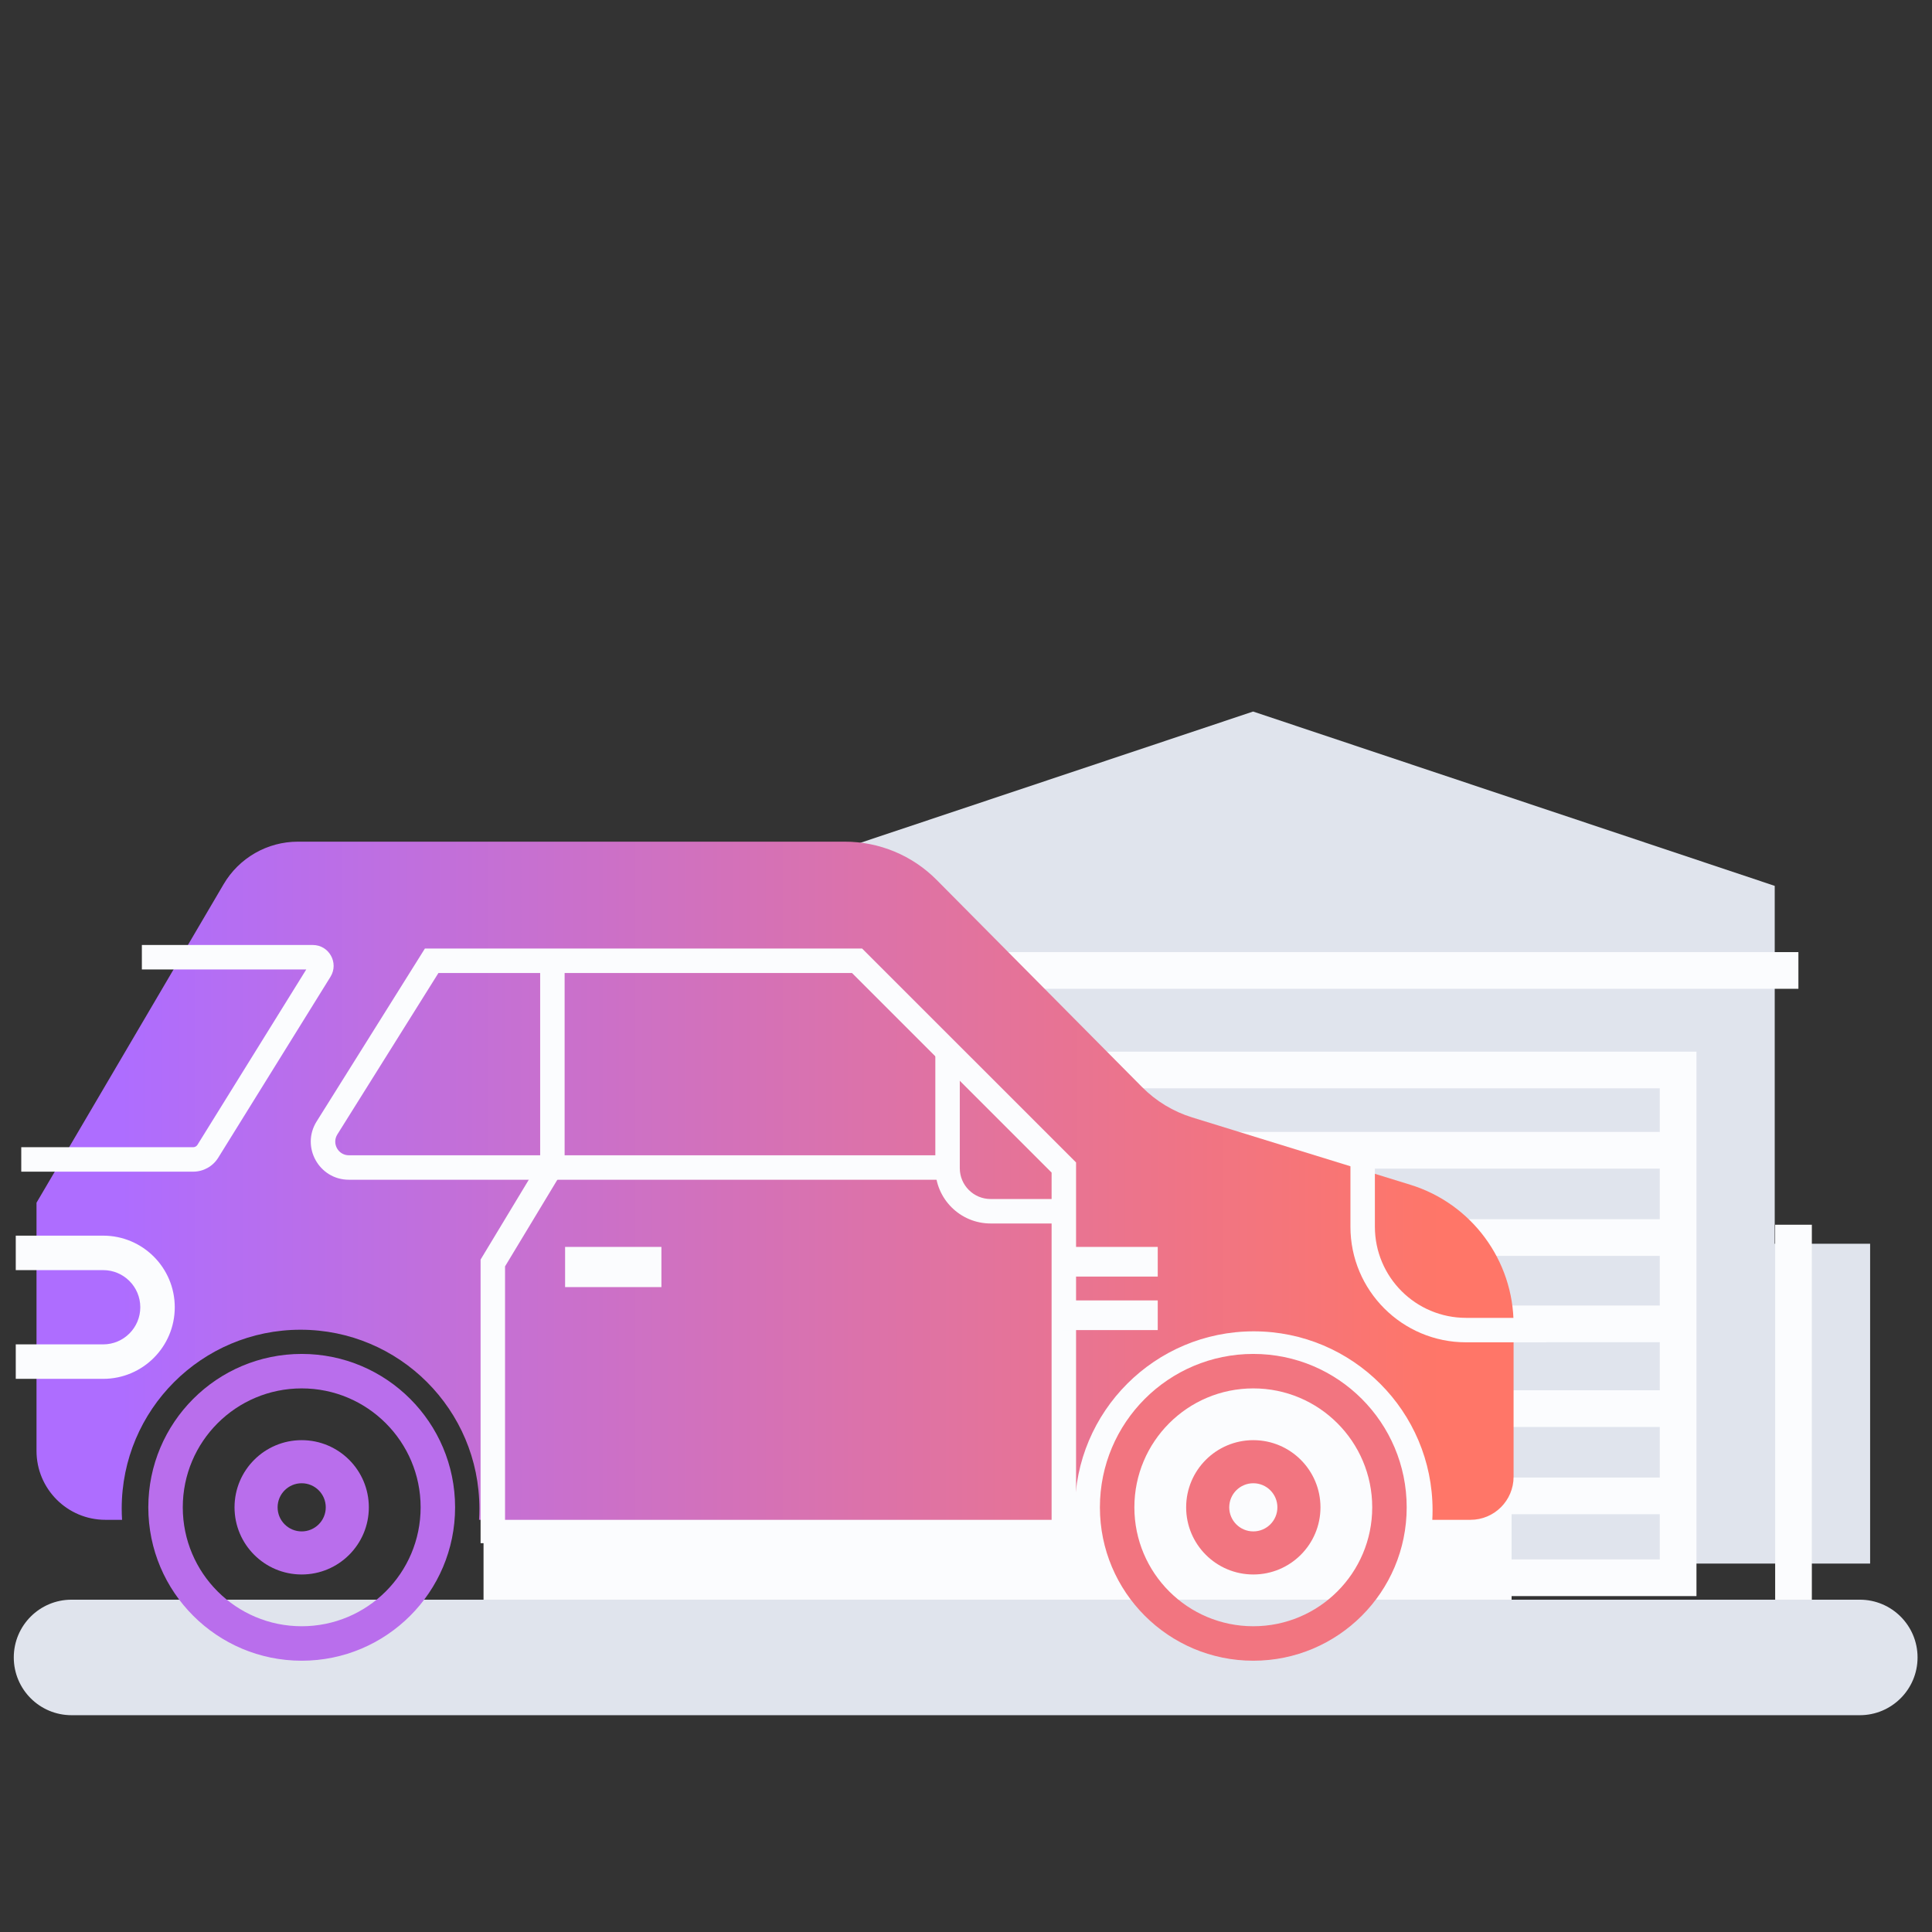 <svg width="158" height="158" viewBox="0 0 158 158" fill="none" xmlns="http://www.w3.org/2000/svg">
<rect x="0" y="0" width="158" height="158" fill="#333333" stroke="none"/>
<path d="M51.725 101.716V127.872H152.94V101.716H145.138V72.447L102.48 58.19L59.821 72.447V101.716H51.725Z" fill="#E0E4ED"/>
<path fill-rule="evenodd" clip-rule="evenodd" d="M147.074 80.864H58.426V77.864H147.074V80.864Z" fill="#FBFCFE"/>
<path fill-rule="evenodd" clip-rule="evenodd" d="M56.848 130.53V99.866H59.848V130.53H56.848Z" fill="#FBFCFE"/>
<path fill-rule="evenodd" clip-rule="evenodd" d="M145.174 130.823V100.159H148.174V130.823H145.174Z" fill="#FBFCFE"/>
<path fill-rule="evenodd" clip-rule="evenodd" d="M135.738 89.003H70.061V127.53H135.738V89.003ZM67.061 86.003V130.53H138.738V86.003H67.061Z" fill="#FBFCFE"/>
<path fill-rule="evenodd" clip-rule="evenodd" d="M137.652 95.57H68.303V92.57H137.652V95.57Z" fill="#FBFCFE"/>
<path fill-rule="evenodd" clip-rule="evenodd" d="M137.652 102.707H68.303V99.707H137.652V102.707Z" fill="#FBFCFE"/>
<path fill-rule="evenodd" clip-rule="evenodd" d="M137.652 109.766H68.303V106.766H137.652V109.766Z" fill="#FBFCFE"/>
<path fill-rule="evenodd" clip-rule="evenodd" d="M137.652 116.698H68.303V113.698H137.652V116.698Z" fill="#FBFCFE"/>
<path fill-rule="evenodd" clip-rule="evenodd" d="M137.652 123.834H68.303V120.834H137.652V123.834Z" fill="#FBFCFE"/>
<path d="M39.544 106.442H123.619V130.823H39.544V106.442Z" fill="#FBFCFE"/>
<path d="M1.127 135.546C1.127 132.938 3.242 130.823 5.85 130.823H152.096C154.704 130.823 156.819 132.938 156.819 135.546C156.819 138.155 154.704 140.27 152.096 140.27H5.85C3.242 140.27 1.127 138.155 1.127 135.546Z" fill="#E0E4ED"/>
<path fill-rule="evenodd" clip-rule="evenodd" d="M18.289 72.309L2.986 98.359V118.654C2.986 121.768 5.51 124.292 8.624 124.292H9.982C9.963 123.988 9.953 123.681 9.953 123.372C9.953 115.294 16.501 108.746 24.579 108.746C32.657 108.746 39.205 115.294 39.205 123.372C39.205 123.681 39.196 123.988 39.177 124.292H87.925C87.911 124.031 87.904 123.768 87.904 123.503C87.904 115.425 94.452 108.877 102.53 108.877C110.608 108.877 117.156 115.425 117.156 123.503C117.156 123.768 117.149 124.031 117.135 124.292H120.258C122.204 124.292 123.782 122.714 123.782 120.769V108.336C123.782 103.08 120.356 98.438 115.335 96.889L97.498 91.384C95.949 90.906 94.543 90.055 93.402 88.904L76.599 71.959C74.614 69.957 71.912 68.832 69.093 68.832H24.365C21.866 68.832 19.555 70.155 18.289 72.309Z" fill="url(#paint0_linear_501_8702)"/>
<path fill-rule="evenodd" clip-rule="evenodd" d="M25.047 79.282H11.602V77.282H25.578C26.914 77.282 27.731 78.749 27.026 79.885L17.846 94.68C17.407 95.388 16.633 95.819 15.799 95.819H1.739V93.819H15.799C15.941 93.819 16.072 93.746 16.147 93.626L25.047 79.282Z" fill="#FBFCFE"/>
<path fill-rule="evenodd" clip-rule="evenodd" d="M34.749 77.571H70.503L88.001 95.065V125.374H86.001V95.894L69.675 79.571H35.856L27.589 92.774C27.124 93.516 27.658 94.48 28.533 94.48H78.339V96.48H28.533C26.086 96.48 24.595 93.787 25.894 91.713L34.749 77.571Z" fill="#FBFCFE"/>
<path fill-rule="evenodd" clip-rule="evenodd" d="M76.492 95.533V86.035H78.492V95.533C78.492 96.927 79.622 98.057 81.016 98.057H86.337V100.057H81.016C78.517 100.057 76.492 98.032 76.492 95.533Z" fill="#FBFCFE"/>
<path fill-rule="evenodd" clip-rule="evenodd" d="M44.175 94.939V79.079H46.175V95.496L41.303 103.566V126.201H39.303V103.009L44.175 94.939Z" fill="#FBFCFE"/>
<path fill-rule="evenodd" clip-rule="evenodd" d="M110.439 100.319V93.416H112.439V100.319C112.439 104.437 115.777 107.775 119.895 107.775H126.46V109.775H119.895C114.673 109.775 110.439 105.541 110.439 100.319Z" fill="#FBFCFE"/>
<path fill-rule="evenodd" clip-rule="evenodd" d="M1.289 112.763H8.437C11.671 112.763 14.292 110.141 14.292 106.907C14.292 103.674 11.671 101.052 8.437 101.052H1.289V103.871H8.437C10.114 103.871 11.473 105.23 11.473 106.907C11.473 108.584 10.114 109.944 8.437 109.944H1.289V112.763Z" fill="#FBFCFE"/>
<path fill-rule="evenodd" clip-rule="evenodd" d="M24.673 132.995C30.044 132.995 34.399 128.641 34.399 123.27C34.399 117.898 30.044 113.544 24.673 113.544C19.302 113.544 14.948 117.898 14.948 123.27C14.948 128.641 19.302 132.995 24.673 132.995ZM24.673 135.814C31.601 135.814 37.218 130.198 37.218 123.27C37.218 116.342 31.601 110.725 24.673 110.725C17.745 110.725 12.129 116.342 12.129 123.27C12.129 130.198 17.745 135.814 24.673 135.814Z" fill="#B96EEC"/>
<path fill-rule="evenodd" clip-rule="evenodd" d="M102.496 132.995C107.867 132.995 112.221 128.641 112.221 123.27C112.221 117.898 107.867 113.544 102.496 113.544C97.124 113.544 92.77 117.898 92.77 123.27C92.77 128.641 97.124 132.995 102.496 132.995ZM102.496 135.814C109.424 135.814 115.04 130.198 115.04 123.27C115.04 116.342 109.424 110.725 102.496 110.725C95.567 110.725 89.951 116.342 89.951 123.27C89.951 130.198 95.567 135.814 102.496 135.814Z" fill="#F27580"/>
<path fill-rule="evenodd" clip-rule="evenodd" d="M102.497 125.239C103.584 125.239 104.466 124.357 104.466 123.27C104.466 122.182 103.584 121.301 102.497 121.301C101.409 121.301 100.528 122.182 100.528 123.27C100.528 124.357 101.409 125.239 102.497 125.239ZM102.497 128.762C105.53 128.762 107.989 126.303 107.989 123.27C107.989 120.236 105.53 117.777 102.497 117.777C99.463 117.777 97.004 120.236 97.004 123.27C97.004 126.303 99.463 128.762 102.497 128.762Z" fill="#F27580"/>
<path fill-rule="evenodd" clip-rule="evenodd" d="M24.672 125.239C25.759 125.239 26.641 124.357 26.641 123.27C26.641 122.182 25.759 121.301 24.672 121.301C23.585 121.301 22.703 122.182 22.703 123.27C22.703 124.357 23.585 125.239 24.672 125.239ZM24.672 128.762C27.705 128.762 30.164 126.303 30.164 123.27C30.164 120.236 27.705 117.777 24.672 117.777C21.639 117.777 19.18 120.236 19.18 123.27C19.18 126.303 21.639 128.762 24.672 128.762Z" fill="#B96EEC"/>
<path d="M46.214 101.973H54.091V105.26H46.214V101.973Z" fill="#FBFCFE"/>
<path d="M86.804 101.973H94.68V104.399H86.804V101.973Z" fill="#FBFCFE"/>
<path d="M86.804 106.349H94.68V108.775H86.804V106.349Z" fill="#FBFCFE"/>
<defs>
<linearGradient id="paint0_linear_501_8702" x1="9.906" y1="108.795" x2="118.084" y2="108.795" gradientUnits="userSpaceOnUse">
<stop stop-color="#AE6DFF"/>
<stop offset="1" stop-color="#FF7668"/>
</linearGradient>
</defs>
</svg>
